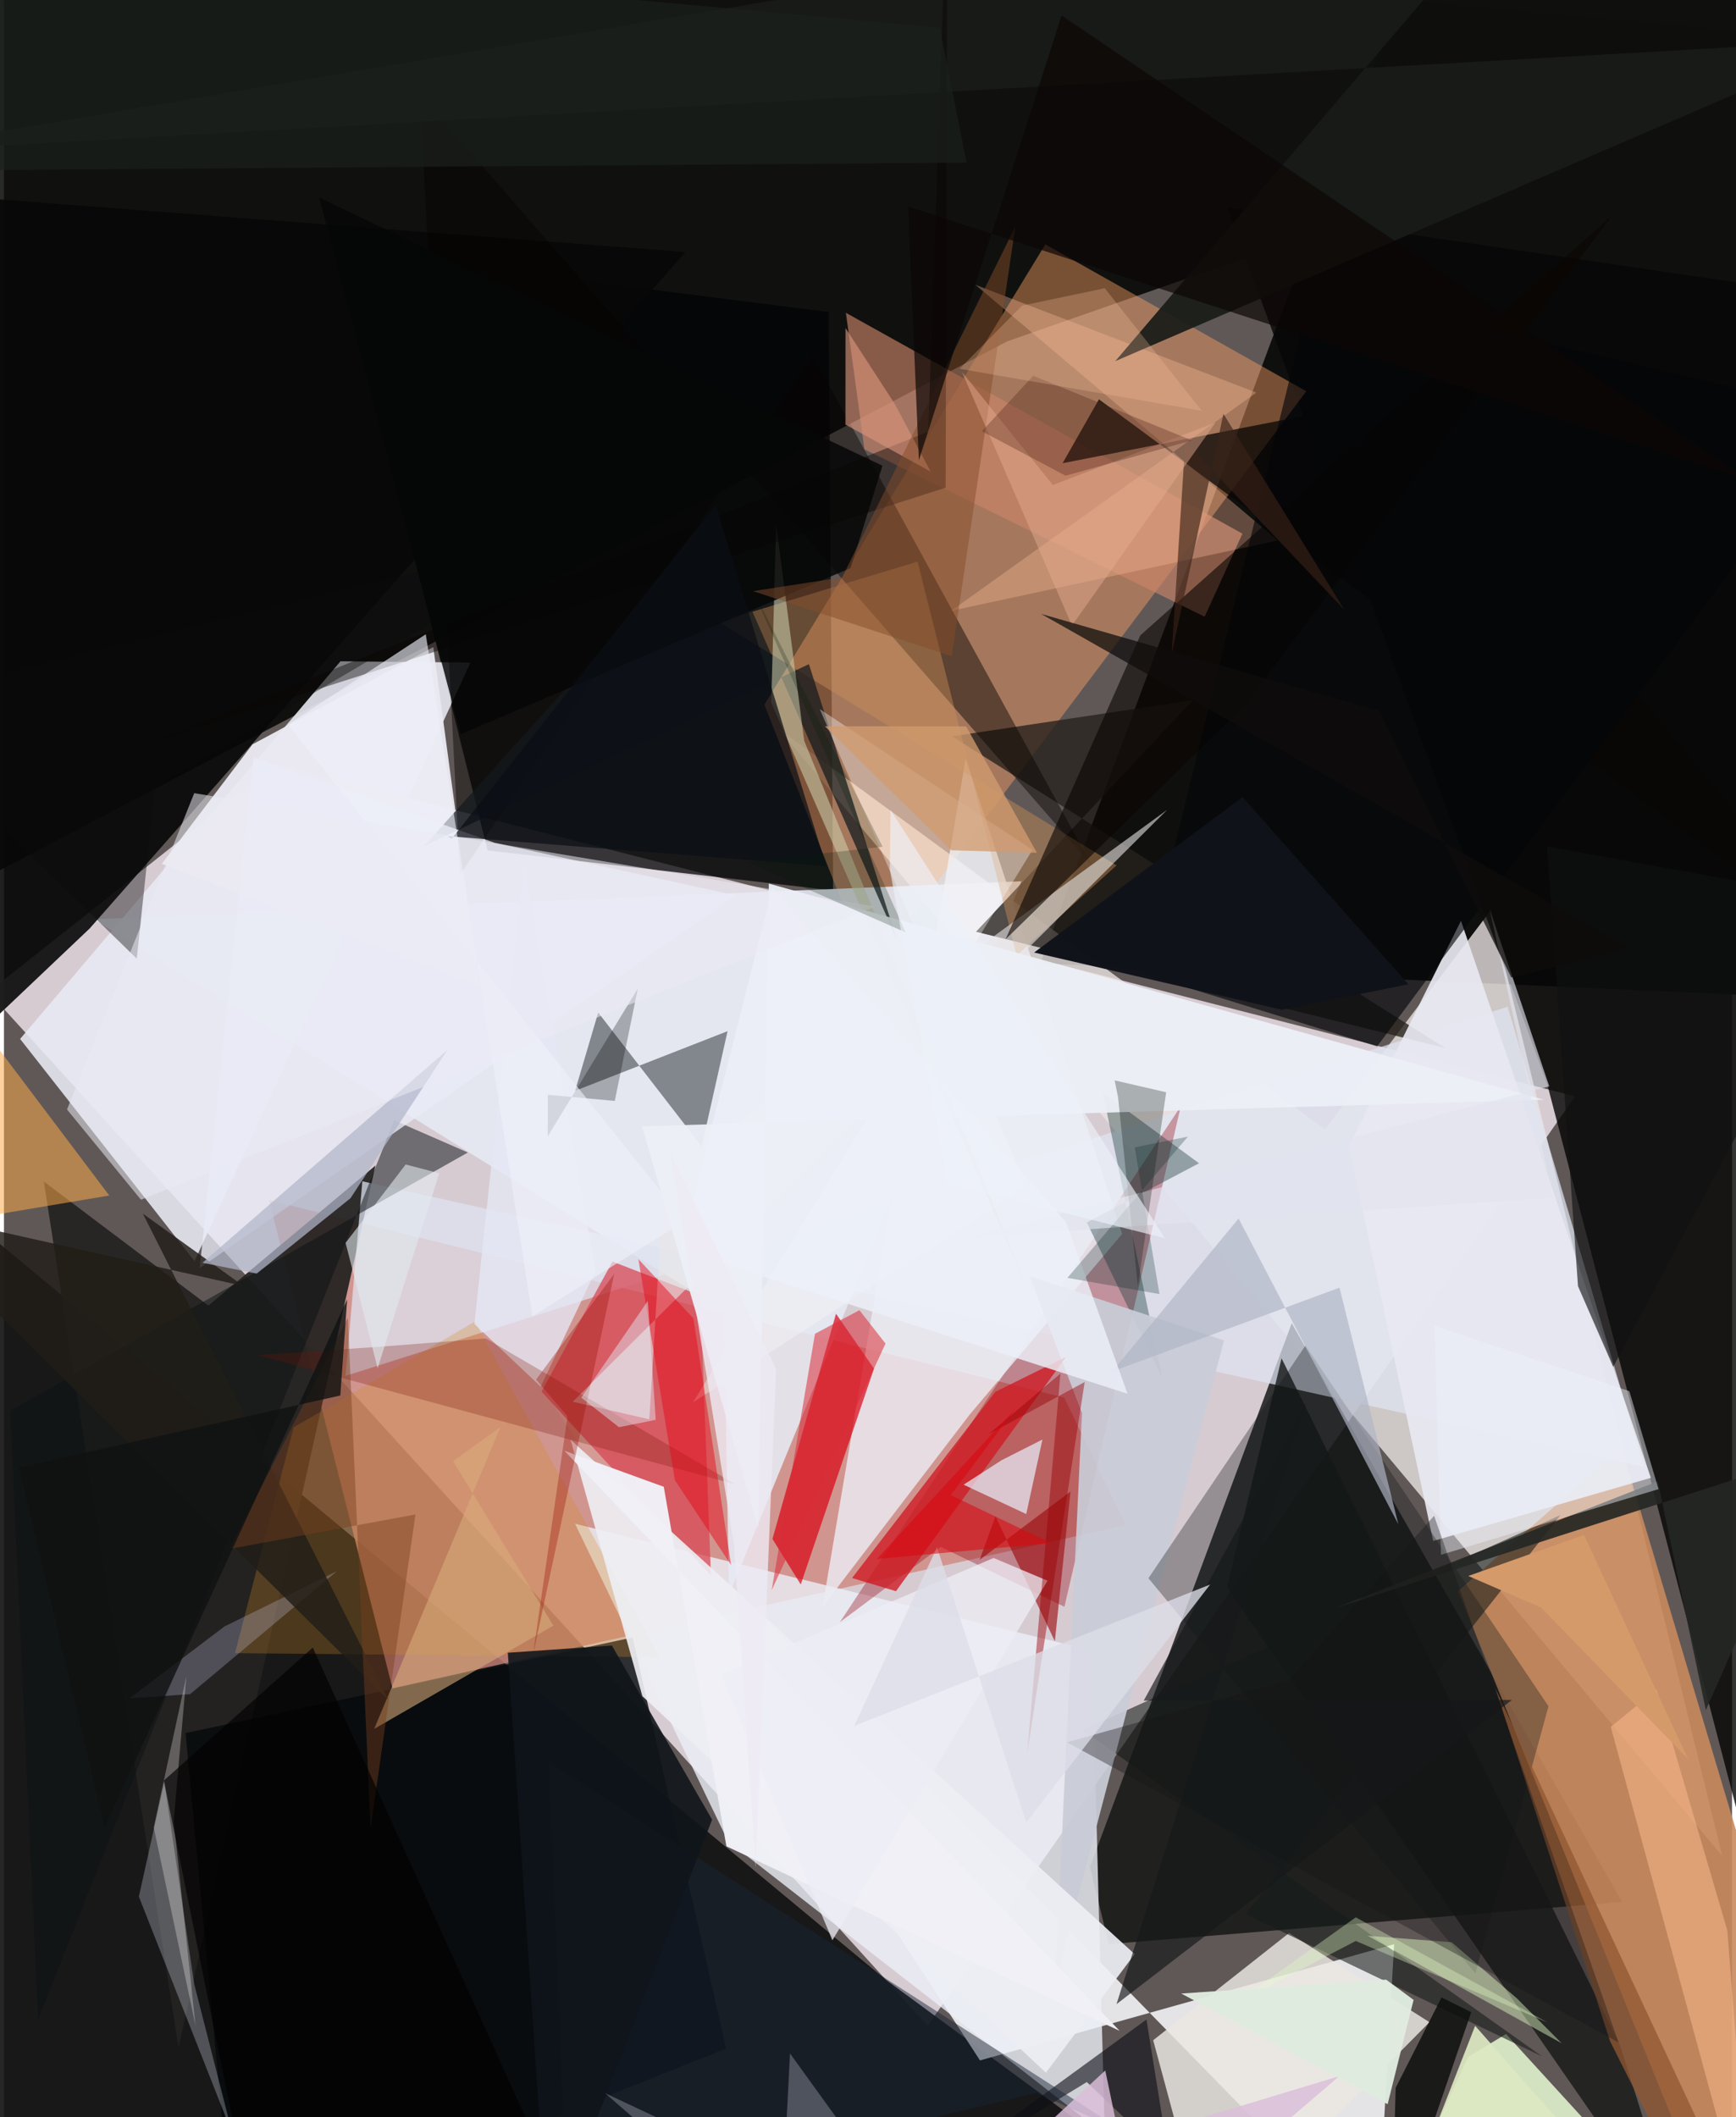 <svg xmlns="http://www.w3.org/2000/svg" width="228" height="278" viewBox="0 0 836 1024"><path fill="#605857" d="M0 0h836v1024H0z"/><path fill="#f0e3ec" fill-opacity=".824" d="M131.637 369.651l628.43 160.61-313.203 449.536-454.327-499.99z"/><path fill="#030503" fill-opacity=".851" d="M485.28 165.13L898 20.578 6.364-62-62 452.435z"/><path fill="#0f0f0e" fill-opacity=".992" d="M697.267-62L501.449 465.934 898 483.717 881.205-62z"/><path fill="#ebe4e3" fill-opacity=".788" d="M639.068 546.212l80.318-106.054 111.846 457.505-456.483-545.189z"/><path fill="#121213" fill-opacity=".914" d="M-2.218 601.428l428.5 355.854 98.036 72.068-586.318.982z"/><path fill="#141615" fill-opacity=".835" d="M525.384 903.024l9.09 37.28 248.323-20.415-159.804-279.891z"/><path fill="#ebebee" fill-opacity=".941" d="M664.265 1086L264.219 676.957l207.96 319.59 200.342-56.194z"/><path fill="#cf857c" fill-opacity=".769" d="M512.937 675.983l29.697 61.674-354.67 78.934-59.68-236.072z"/><path fill="#020304" fill-opacity=".749" d="M233.978 411.31L161.51 120.713l237.453 30.185 2.19 279.817z"/><path fill="#e8e9f3" fill-opacity=".886" d="M225.677 320.464L92.19 609.974 7.81 502.499l155.003-182.663z"/><path fill="#060706" fill-opacity=".816" d="M746.611 524.474l95.524 365.784 23.63-749.6-273.985-40.266z"/><path fill="#c8895d" fill-opacity=".898" d="M831.989 1086L703.48 769.553l79.07-69.417L898 1086z"/><path fill="#fca266" fill-opacity=".439" d="M630.037 189.237l-211.29 281.025-50.866-129.429L503.787 118.21z"/><path fill="#eceff7" fill-opacity=".792" d="M532.562 1032.462L350.253 890.485l-73.977-153.491 250.062 61.3z"/><path fill="#252321" fill-opacity=".937" d="M98.885 631.473l80.828-67.736-95.271 426.636L19.281 571.45z"/><path fill="#e6e9f3" fill-opacity=".886" d="M43.402 444.61l448.836-18.384-141.486 345.138-2.411-137.362z"/><path fill="#070707" fill-opacity=".898" d="M-62 547.232l103.462-98.157L329.69 121.898-44.466 93.205z"/><path fill="#eafdd6" fill-opacity=".831" d="M820.095 1086l-93.428-102.217-18.41 11.09L666.474 1086z"/><path fill="#dfe4f1" fill-opacity=".737" d="M173.378 571.352l-8.113 94.113 562.163-178.56 65.988 222.576z"/><path fill="#930011" fill-opacity=".345" d="M569.326 535.026l-164.905 249.53 48.768-36.369 59.833 28.946z"/><path fill="#ebebf2" fill-opacity=".82" d="M465.235 366.882l75.692 229.92-73.883 87.569-71.057 92.88z"/><path fill="#06090c" fill-opacity=".804" d="M304.122 791.988L87.848 838.229 111.258 1086l238.09-95.203z"/><path fill="#ebe8e3" fill-opacity=".824" d="M555.963 986.791l65.734-51.857 67.927 43.133L582.724 1086z"/><path fill="#27211d" fill-opacity=".788" d="M470.251 450.662l226.977 56.226-238.59-150.744 116.502-17.503z"/><path fill="#13191c" fill-opacity=".467" d="M276.305 527.587l73.75-28.844-12.513 55.755-50.06-64.762z"/><path fill="#ca8568" fill-opacity=".643" d="M416.27 217.306l164.593 80.992 18.265-40.175L407.308 151.3z"/><path fill="#e9e9f2" fill-opacity=".918" d="M691.402 745.325l-40.74-190.997 54.2-108.974 91.865 269.424z"/><path fill="#d84654" fill-opacity=".741" d="M294.372 610.19l42.483 16.367 5.15 135.43-81.946-88.89z"/><path fill="#da0413" fill-opacity=".698" d="M371.772 744.349l13.7 22.01 35.43-104.419-18.382-26.54z"/><path fill="#ebeaf2" fill-opacity=".957" d="M229.792 476.531L76.35 417.806l43.876-57.784 87.484-47.039z"/><path fill="#161817" fill-opacity=".804" d="M591.678 767.838l26.388-110.873 163.746 332.15L812.299 1086z"/><path fill="#080402" fill-opacity=".459" d="M391.22 171.798L526.398 418.78 201.223 45.59l19.38 377.522z"/><path fill="#161c19" fill-opacity=".584" d="M744.166 994.646l-143.482-68.808L753 732.806 521.807 836.768z"/><path fill="#1c3e3c" fill-opacity=".4" d="M531.567 528.453l28.749 137.869-36.46-75.075 54.294-28.618z"/><path fill="#d18c24" fill-opacity=".282" d="M317.241 801.535l-89.393-162.319-87.69 51.152-28.392 109.199z"/><path fill="#cb9059" fill-opacity=".435" d="M538.25 418.574L345.738 300.8l96.24-29.153 47.918 190.49z"/><path fill="#e9e8e8" fill-opacity=".588" d="M562.706 391.708L319.3 569.169l-7.084 117.289-37.038-8.496z"/><path fill="#cacdd8" fill-opacity=".922" d="M521.51 683.496l-25.293-66.236 94.025 31.035-81.81 311.738z"/><path fill="#0a0706" fill-opacity=".761" d="M670.812 192.94L512.13 224.044l17.593-30.901L898 464.916z"/><path fill="#edeef4" fill-opacity=".914" d="M308.836 820.36L274.1 696.294l272.898 248.843-42.92 57.361z"/><path fill="#101618" fill-opacity=".329" d="M711.825 954.492l35.372-129.25L629.643 650.77l-75.98 112.562z"/><path fill="#cf1b24" fill-opacity=".788" d="M431.535 769.61l-21.255-6.363 69.344-90.093 34.223-16.902z"/><path fill="#0c1314" fill-opacity=".51" d="M16.465 977.127L188.743 541.85l35.68 15.578L2.938 682.352z"/><path fill="#13191e" fill-opacity=".722" d="M389.41 321.231l-186.19 88.002 140.192-155.792 88.6 201.126z"/><path fill="#f9ba96" fill-opacity=".353" d="M616.248 261.388L470 137.782l135.891 52.11-147.63 105.518z"/><path fill="#191c18" fill-opacity=".922" d="M537.61 174.688L898 19.336-62 73.774 739.6-62z"/><path fill="#e7effb" fill-opacity=".275" d="M65.264 917.316l12.308-55.43 14.466 97.742 18.583 72.792z"/><path fill="#e9ebf7" fill-opacity=".776" d="M237.34 407.625l-116.6-41.463-26.05 247.175 259.28-180.301z"/><path fill="#fca949" fill-opacity=".537" d="M-6.482 403.36l-38.583 47.594 96.016 127.277-78.386 13.17z"/><path fill="#0a0e0c" fill-opacity=".816" d="M695.464 966.067l-22.2 43.743-2.123 76.19 38.69-112.786z"/><path fill="#e4ffc8" fill-opacity=".447" d="M753.57 988.252l-21.63-21.694-31.614-27.161-40.567-3.11z"/><path fill="#0c0e15" fill-opacity=".6" d="M446.965 1053.847l76.888-46.831 39.828 37.932-10.969-68.18z"/><path fill="#9b0c0f" fill-opacity=".631" d="M508.399 793.82l7.54-72.417-43.938 33.047 7.675-21.023z"/><path fill="#d9ac7a" fill-opacity=".58" d="M240.196 690.188L217.264 706.7l48.537 79.565-86.676 49.918z"/><path fill="#fbfafa" fill-opacity=".365" d="M497.558 411.063L394.653 342.96l100.05 230.811L333.347 678.23z"/><path fill="#e9f0fe" fill-opacity=".698" d="M502.386 696.253l-19.748 9.989-18.392 11.85 30.31 14.204z"/><path fill="#ced0ae" fill-opacity=".565" d="M371.19 339.811l2.376-86.198 13.547 104.633L496.35 626.082z"/><path fill="#0b0603" fill-opacity=".612" d="M777.687 104.553L599.485 341.99l-114.95 112.338 65.2-147.03z"/><path fill="#eceff6" fill-opacity=".953" d="M364.907 738.975l5.126-311.62 374.874 104.543-436.252 12.85z"/><path fill="#252723" fill-opacity=".914" d="M878.484 702.275l-234.33 75.455 155.92-61.288 23.25 110.68z"/><path fill="#cdcef0" fill-opacity=".259" d="M106.679 786.655l54.4-26.732-71.055 59.503-29.228 1.972z"/><path fill="#080300" fill-opacity=".427" d="M447.14 208.79L456.381-62l-.82 297.874L66.617 360.748z"/><path fill="#fcba8d" fill-opacity=".529" d="M799.537 817.16l34.174 116.502L845.641 1086l-68.323-250.789z"/><path fill="#040608" fill-opacity=".631" d="M632.815 139.079l258.688 61.317L664.32 506.1l-113.136-35.024z"/><path fill="#e5e8f4" fill-opacity=".784" d="M259.678 670.653l-32.099-30.318 23.958-223.867 34.646 198.342z"/><path fill="#192535" fill-opacity=".478" d="M542.655 1031.497L263.6 852.23l8.814 214.605 226.965-54.557z"/><path fill="#efeff5" fill-opacity=".988" d="M319.199 719.11l-48.18-17.505 268.716 280.652-190.24-89.272z"/><path fill="#211d17" fill-opacity=".827" d="M185.831 822.021L-55.166 583.777l171.063 38.226-48.714-35.013z"/><path fill="#771200" fill-opacity=".259" d="M233.164 647.38l-51.473 3.996-59.049 4.046 231.494 62.603z"/><path fill="#e2e3ee" fill-opacity=".647" d="M747.563 525.414l-28.732-85.36 30.59 139.138-282.688 19.322z"/><path fill="#0a0b0c" fill-opacity=".412" d="M283.949 256.14L-62 340.706 64.251 463.668l8.852-83.212z"/><path fill="#e40b1a" fill-opacity=".49" d="M306.927 609.013l17.652 106.873 27.2 41.128-18.244-119.346z"/><path fill="#000c06" fill-opacity=".278" d="M562.245 528.279l-24.928-5.737 1.64 8.1 9.594 91.508z"/><path fill="#050607" fill-opacity=".835" d="M409.574 274.742l15.417-49.479L152.48 95.55l68.42 259.6z"/><path fill="#afb6c6" fill-opacity=".678" d="M597.284 589.36l77.253 147.824L646.1 622.8l-110 40.555z"/><path fill="#ecf0f9" fill-opacity=".82" d="M513.794 591.073l29.772 83.037-216.291-69.538 44.483-175.156z"/><path fill="#da937b" fill-opacity=".639" d="M430.983 195.405l-23.86-36.752-.035 46.695 41.216 22.76z"/><path fill="#915732" fill-opacity=".769" d="M826.563 1086l-49.539-98.682-55.493-170.641 107.281 229.43z"/><path fill="#d19b6f" fill-opacity=".769" d="M499.707 412.451l-41.355-1.19-61.218-59.982 68.32.052z"/><path fill="#0f1111" fill-opacity=".631" d="M778.517 661.092l-17.037-38.999-15.011-212.685L898 436.808z"/><path fill="#0f151a" fill-opacity=".89" d="M243.756 799.372L263.15 1086l79.43-205.896-48.482-84.215z"/><path fill="#3a2217" fill-opacity=".631" d="M564.9 316.346l25.052-116.178 58.471 94.748-76.934-81.246z"/><path fill="#b1b6c9" fill-opacity=".725" d="M122.274 616.008l45.36-36.467 46.99-71.826L96.06 610.757z"/><path fill="#ededf6" fill-opacity=".749" d="M504.85 764.542l-26.092-11.007L346.9 809.929l53.878 128.502z"/><path fill="#864d29" fill-opacity=".49" d="M489.295 109.517l-83.793 169.736-43.13 6.663 96.135 31.482z"/><path fill="#980004" fill-opacity=".447" d="M522.829 668.422l-46.53 25.283 34.801-29.34-16.069 183.404z"/><path fill="#000504" fill-opacity=".275" d="M263.126 529.514l32.36 2.97 11.176-54.378-43.586 71.48z"/><path fill="#fff9fa" fill-opacity=".282" d="M88.287 810.5l-6.169 70.086 10.571 99.262-20.236-95.992z"/><path fill="#78401f" fill-opacity=".435" d="M109.182 749.154l57.17-111.873 10.997 246.955 21.719-151.75z"/><path fill="#101212" fill-opacity=".804" d="M7.243 709.751l155.477-34.795 3.317-46.494-117.34 255.394z"/><path fill="#980e00" fill-opacity=".337" d="M272.634 685.011l-15.217-17.74 37.828-51.192-39.352 184.65z"/><path fill="#1b211d" fill-opacity=".682" d="M-34.152-31.226L-62 82.694l527.632-4.069-12.928-65.15z"/><path fill="#e6ac90" fill-opacity=".467" d="M516.685 302.538l-53.267-122.692 44.015 54.726 78.737-30.232z"/><path fill="#edf1fa" fill-opacity=".455" d="M695.192 751.999l-3.066-110.6 94.185 31.452 14.117 47.39z"/><path fill="#10131a" fill-opacity=".992" d="M618.348 488.423l61.064-12.37-80.228-90.513-100.822 75.165z"/><path fill="#e2eaf0" fill-opacity=".592" d="M165.274 601.122l15.506 60.643 29.81-94.29-16.232-4.253z"/><path fill="#0c0705" fill-opacity=".698" d="M511.66 7.494l333.054 225.278L437.364 99.84l5.242 122.799z"/><path fill="#d92c37" fill-opacity=".545" d="M392.358 645.088l21.495-11.397 12.624 16.152L371.396 769.1z"/><path fill="#16191a" fill-opacity=".667" d="M630.103 678.533L551.389 822.53l178.136-.33L538.22 969.336z"/><path fill="#0a0f16" fill-opacity=".714" d="M344.282 244.333l53.474 174.613-183.157-14.522 2.03 1.189z"/><path fill="#eeeff8" fill-opacity=".635" d="M204.065 306.767L255.63 636.66l73.634-46.083-191.924-240.09z"/><path fill="#9fa1af" fill-opacity=".408" d="M375.53 1086l4.744-92.812L447.315 1086l-156.582-73.647z"/><path fill="#141515" fill-opacity=".357" d="M691.849 733.135l-70.335 79.444-107.274 30.106 266.877 145.17z"/><path fill="#dcdde8" fill-opacity=".78" d="M494.581 881.402L451.377 748.35l-40.045 86.429 172.208-68.413z"/><path fill="#dbbed9" fill-opacity=".827" d="M645.986 1004.156l-172.615 52.328 59.412-55.081L550.389 1086z"/><path fill="#e3fdc5" fill-opacity=".349" d="M653.965 938.787l92.746 39.395-92.741-50.838-59.213 42.207z"/><path fill="#512618" fill-opacity=".333" d="M497.94 181.752l-24.858 26.819 40.482 21.519 61.14-17.076z"/><path fill="#e0ecdf" fill-opacity=".965" d="M569.536 964.195l99.146-6.716 13.258 9.797-12.555 50.453z"/><path fill="#eaebf4" fill-opacity=".537" d="M30.502 536.62L92.05 383.629l329.357 54.812-355.115 141.83z"/><path fill="#f9c29c" fill-opacity=".271" d="M462.304 178.375l30.198-30.546 40.041-8.436 46.896 59.3z"/><path fill="#d59a69" d="M764.36 742.408l-55.982 19.844 35.247 15.26 71.107 73.318z"/><path fill="#020100" fill-opacity=".671" d="M77.372 861.168L122.8 1086h157.583L149.398 796.856z"/><path fill="#052923" fill-opacity=".263" d="M547.008 554.947l11.986 70.953-44.507-7.85 58.279-68.314z"/><path fill="#041e0c" fill-opacity=".231" d="M425.073 409.532l-66.194 7.34 77.363 34.117-75.454-168.542z"/><path fill="#dde9c3" fill-opacity=".918" d="M576.176 1086h94.038l41.498-106.182 56.74 64.316z"/><path fill="#e3f3ff" fill-opacity=".439" d="M311.475 629.218l-32.185 46.78 18.236 14.28 17.788-3.565z"/><path fill="#edf1f8" fill-opacity=".647" d="M428.57 420.517l.346-28.785 132.737 207.16-105.378-26.475z"/><path fill="#edeaf3" fill-opacity=".816" d="M353.131 746.857L322.45 557.964l51.086 104.217-9.904 240.824z"/><path fill="#100d0c" fill-opacity=".737" d="M665.326 343.86l63.898 128.92 57.294-14.241-284.705-161.59z"/><path fill="#da060e" fill-opacity=".541" d="M422.311 754.025l67.596-73.408-31.85 42.547 48.425 23.174z"/></svg>